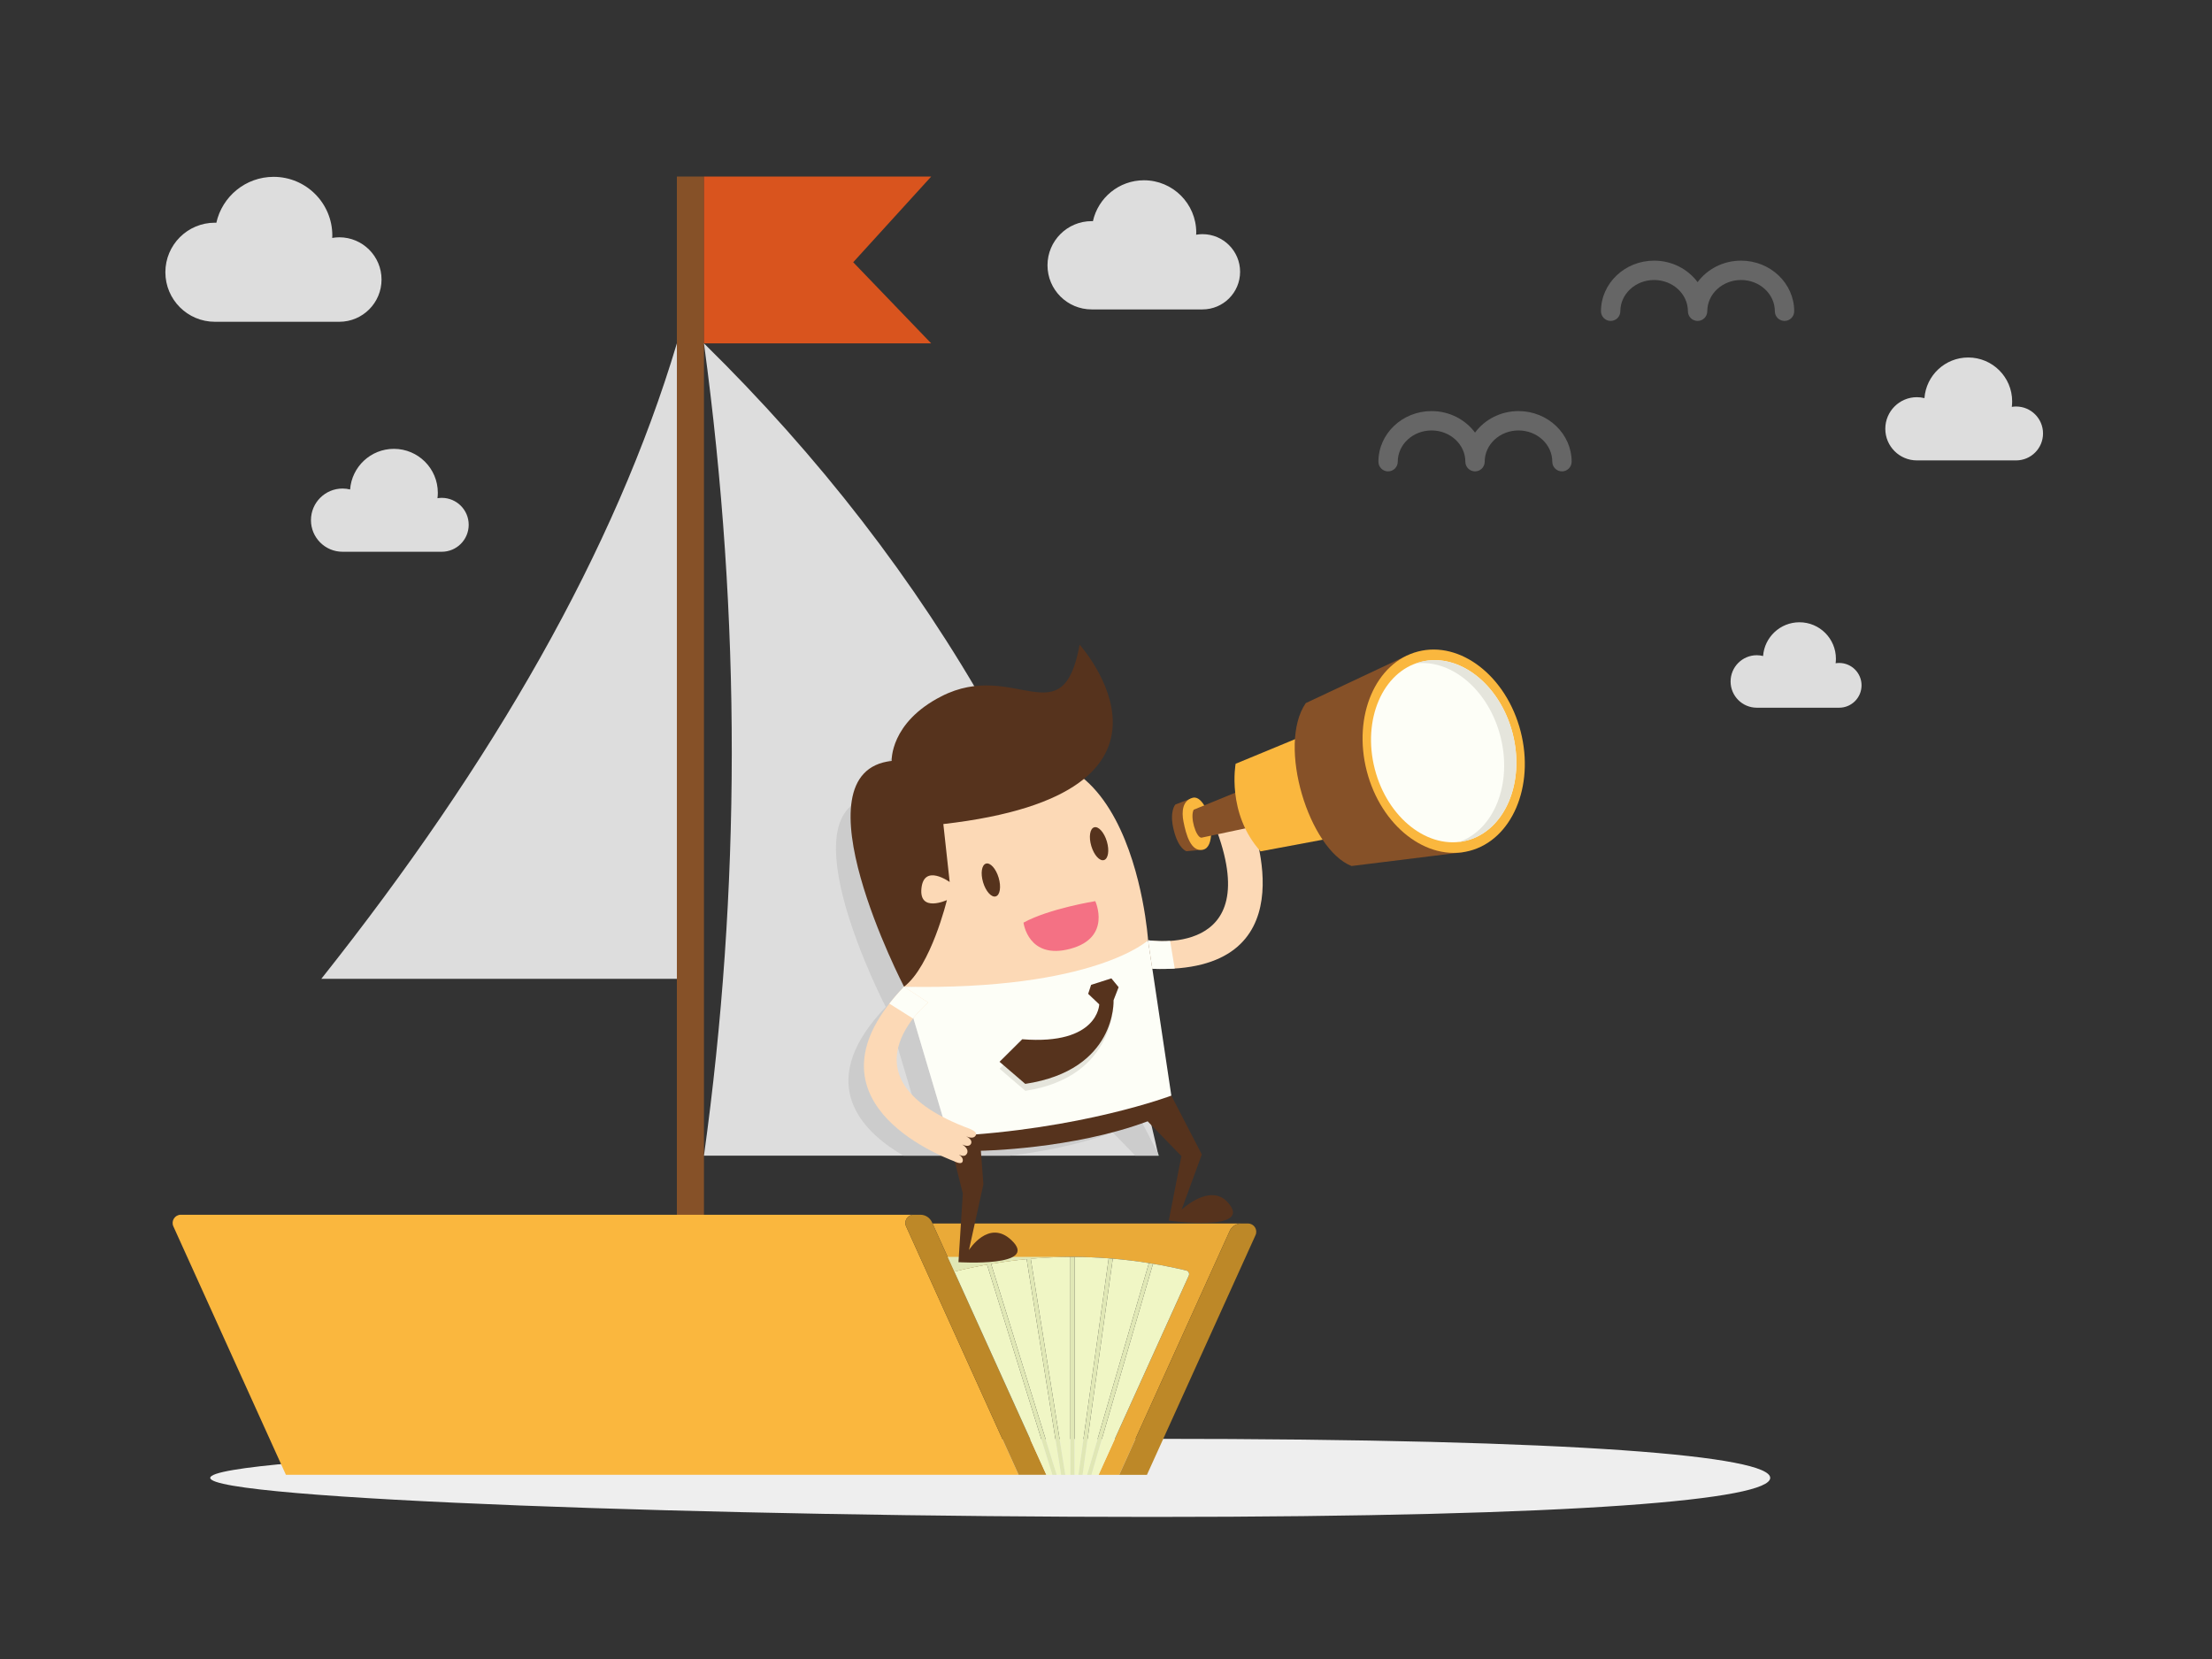 <svg width="1000" height="750" xmlns="http://www.w3.org/2000/svg">
 <rect width="100%" height="100%" fill="#333333" stroke="none"/>

 <g>
  <title>background</title>
  <rect fill="none" id="canvas_background" height="402" width="582" y="-1" x="-1"/>
 </g>
 <g>
  <title>Layer 1</title>
  <path fill="#dddddd" fill-rule="nonzero" d="m153.388,107.279c-1.095,0 -2.161,0.114 -3.206,0.29c0.015,-0.361 0.054,-0.716 0.054,-1.083c0,-14.658 -11.881,-26.54 -26.539,-26.54c-12.672,0 -23.253,8.889 -25.892,20.766c-0.217,-0.007 -0.43,-0.034 -0.649,-0.034c-12.368,0 -22.395,10.026 -22.395,22.395c0,12.369 10.027,22.395 22.395,22.395l56.233,0c10.546,0 19.095,-8.549 19.095,-19.095c0,-10.545 -8.549,-19.095 -19.095,-19.095" id="path16"/>
  <path fill="#dddddd" fill-rule="nonzero" d="m543.61,105.851c-0.976,0 -1.926,0.101 -2.859,0.259c0.014,-0.323 0.05,-0.639 0.05,-0.965c0,-13.06 -10.588,-23.646 -23.646,-23.646c-11.293,0 -20.719,7.919 -23.07,18.501c-0.194,-0.006 -0.383,-0.03 -0.578,-0.03c-11.02,0 -19.954,8.934 -19.954,19.954c0,11.02 8.934,19.954 19.954,19.954l50.103,0c9.395,0 17.012,-7.617 17.012,-17.012c0,-9.396 -7.617,-17.014 -17.012,-17.014" id="path18"/>
  <path fill="#dddddd" fill-rule="nonzero" d="m911.431,183.77c-0.659,0 -1.3,0.066 -1.931,0.168c0.101,-0.807 0.158,-1.629 0.158,-2.464c0,-10.969 -8.89,-19.86 -19.858,-19.86c-10.466,0 -19.036,8.099 -19.799,18.369c-1.093,-0.268 -2.228,-0.425 -3.404,-0.425c-7.891,0 -14.289,6.397 -14.289,14.29c0,7.893 6.397,14.29 14.289,14.29l44.834,0c6.729,0 12.182,-5.455 12.182,-12.184c0,-6.729 -5.454,-12.184 -12.182,-12.184" id="path20"/>
  <path fill="#dddddd" fill-rule="nonzero" d="m199.703,225.069c-0.659,0 -1.3,0.068 -1.93,0.168c0.1,-0.807 0.158,-1.629 0.158,-2.464c0,-10.967 -8.891,-19.86 -19.86,-19.86c-10.466,0 -19.035,8.099 -19.797,18.37c-1.093,-0.268 -2.229,-0.425 -3.404,-0.425c-7.893,0 -14.29,6.397 -14.29,14.289c0,7.893 6.397,14.29 14.29,14.29l44.834,0c6.729,0 12.184,-5.455 12.184,-12.184c0,-6.729 -5.455,-12.184 -12.184,-12.184" id="path22"/>
  <path fill="#865128" fill-rule="nonzero" d="m306.001,574.385l12.246,0l0,-494.574l-12.246,0l0,494.574z" id="path24"/>
  <path fill="#dddddd" fill-rule="nonzero" d="m145.27,442.496c77.72,-97.888 132.771,-193.773 160.731,-287.261l0,287.261l-160.731,0" id="path26"/>
  <path fill="#dddddd" fill-rule="nonzero" d="m523.714,522.449c-31.471,-143.053 -101.826,-265.495 -205.468,-367.214c16.941,124.905 16.602,247.259 0,367.214l205.468,0" id="path28"/>
  <path fill="#d9541e" fill-rule="nonzero" d="m420.98,155.235l-102.733,0l0,-75.424l102.733,0l-35.263,38.743l35.263,36.681" id="path30"/>
  <path fill="#77a688" fill-rule="nonzero" d="m524.049,522.449l-10.8,0l10.465,0c-0.083,-0.375 -0.166,-0.754 -0.25,-1.129l0.585,1.129m-25.814,-88.97c-12.751,-35.769 -28.177,-70.074 -46.175,-102.91c1.433,0.253 2.809,0.469 4.125,0.606c17.276,32.47 32.165,66.293 44.564,101.483c-0.834,0.28 -1.673,0.554 -2.514,0.821" id="path32"/>
  <path fill="#cccccc" fill-rule="nonzero" d="m523.714,522.449l-10.465,0l-10.241,-10.562c-15.614,5.827 -32.892,8.921 -46.409,10.562l-48.16,0c-16.459,-9.496 -39.108,-29.715 -12.98,-61.616c0.124,-0.152 0.249,-0.304 0.375,-0.455c0.356,-0.429 0.718,-0.859 1.09,-1.291c0.258,-0.297 0.522,-0.598 0.787,-0.896c0.289,-0.326 0.573,-0.651 0.871,-0.978c0.598,-0.659 1.21,-1.319 1.85,-1.985c0,0 -46.971,-90.584 -5.21,-95.079c0,0 -0.797,-16.08 20.896,-27.191c6.846,-3.506 13.161,-4.598 18.924,-4.598c6.355,0 12.037,1.327 17.017,2.209c17.997,32.836 33.424,67.141 46.175,102.91c-39.083,12.438 -86.846,12.607 -89.425,12.607c-0.071,0 -0.109,0 -0.109,0l20.087,67.56c37.116,-1.808 66.815,-8.376 84.101,-13.136l0.084,0.562l10.49,20.247c0.084,0.375 0.168,0.754 0.25,1.129m-119.354,-54.011l-0.146,0.182c-7.314,9.426 -15.018,27.011 12.519,41.43l-12.373,-41.613" id="path34"/>
  <path fill="#dddddd" fill-rule="nonzero" d="m831.451,299.709c-0.546,0 -1.079,0.055 -1.603,0.139c0.083,-0.671 0.131,-1.353 0.131,-2.046c0,-9.105 -7.383,-16.488 -16.488,-16.488c-8.689,0 -15.804,6.724 -16.438,15.251c-0.906,-0.223 -1.85,-0.354 -2.825,-0.354c-6.554,0 -11.865,5.311 -11.865,11.864c0,6.553 5.311,11.864 11.865,11.864l37.221,0c5.588,0 10.116,-4.529 10.116,-10.115c0,-5.586 -4.529,-10.115 -10.116,-10.115" id="path36"/>
  <path fill="#eeeeee" fill-rule="nonzero" d="m521.045,685.77c-194.745,0 -426.003,-7.904 -426.003,-17.655c0,-9.751 231.258,-17.655 426.003,-17.655c194.745,0 279.23,7.904 279.23,17.655c0,9.752 -84.485,17.655 -279.23,17.655" id="path38"/>
  <path fill="#eaaa38" fill-rule="nonzero" d="m473.035,666.734l-41.626,-91.889c4.933,-1.23 9.87,-2.271 14.812,-3.16l-0.001,-0.001c0.336,-0.061 0.671,-0.116 1.006,-0.172c0.28,-0.048 0.56,-0.096 0.84,-0.145l0.001,0.006c5.345,-0.917 10.696,-1.639 16.052,-2.155l-0.003,-0.016c0.361,-0.034 0.723,-0.062 1.085,-0.094c0.258,-0.021 0.514,-0.044 0.77,-0.066l0.001,0.004c5.971,-0.521 11.95,-0.794 17.935,-0.818l0,-0.013c0.287,-0.001 0.575,0.001 0.863,0.003c0.331,0.001 0.662,0.001 0.994,0.003l0,0.007c5.145,0.025 10.297,0.244 15.454,0.64l0,-0.006c0.619,0.046 1.236,0.09 1.854,0.142l-0.001,0.009c5.44,0.464 10.886,1.129 16.337,2.006l0.003,-0.009c0.362,0.059 0.726,0.122 1.089,0.185c0.25,0.044 0.501,0.086 0.751,0.129l0,0.003c5.005,0.844 10.015,1.839 15.03,3.036c1.028,0.245 1.579,1.376 1.143,2.337l-40.786,90.034l9.342,0l49.946,-110.254c0.924,-2.041 2.958,-3.353 5.197,-3.353l-139.554,0l51.465,113.606" id="path40"/>
  <path fill="#fab73e" fill-rule="nonzero" d="m409.621,554.407c-1.113,-2.458 0.684,-5.244 3.381,-5.244l-331.25,0c-2.698,0 -4.494,2.786 -3.381,5.244l50.885,112.326l331.25,0l-50.885,-112.326" id="path42"/>
  <path fill="#bd8828" fill-rule="nonzero" d="m409.621,554.407l50.885,112.326l12.529,0l-51.465,-113.606l-0.117,-0.261l-0.159,-0.351c-0.925,-2.04 -2.959,-3.351 -5.199,-3.351l-3.092,0c-2.697,0 -4.494,2.786 -3.381,5.244" id="path44"/>
  <path fill="#f0f6c5" fill-rule="nonzero" d="m431.409,574.845l41.626,91.889l2.732,0l-29.546,-95.049c-4.942,0.889 -9.88,1.93 -14.812,3.16" id="path46"/>
  <path fill="#f0f6c5" fill-rule="nonzero" d="m465.974,569.045l15.635,97.689l2.3,0l0,-98.506c-5.985,0.024 -11.964,0.296 -17.935,0.818" id="path48"/>
  <path fill="#f0f6c5" fill-rule="nonzero" d="m536.281,574.362c-5.015,-1.198 -10.025,-2.192 -15.03,-3.036l-27.846,95.408l3.232,0l40.786,-90.034c0.436,-0.961 -0.115,-2.092 -1.143,-2.337" id="path50"/>
  <path fill="#f0f6c5" fill-rule="nonzero" d="m448.068,571.372l29.642,95.361l2.016,0l-15.606,-97.516c-5.356,0.516 -10.707,1.238 -16.052,2.155" id="path52"/>
  <path fill="#f0f6c5" fill-rule="nonzero" d="m503.071,569.012l-13.658,97.721l2.06,0l27.935,-95.715c-5.451,-0.877 -10.898,-1.542 -16.337,-2.006" id="path54"/>
  <path fill="#f0f6c5" fill-rule="nonzero" d="m485.765,568.227l0,98.506l1.776,0l13.678,-97.866c-5.156,-0.396 -10.309,-0.615 -15.454,-0.64" id="path56"/>
  <path fill="#bd8828" fill-rule="nonzero" d="m555.926,556.48l-49.946,110.254l12.53,0l49.089,-108.363c1.114,-2.456 -0.684,-5.244 -3.381,-5.244l-3.094,0c-2.24,0 -4.274,1.311 -5.197,3.353" id="path58"/>
  <path fill="#e0e7b5" fill-rule="nonzero" d="m464.131,569.201l0.216,-0.019l-0.216,0.019zm19.78,-0.986c0.246,-0.001 0.49,-0.011 0.736,-0.011l-56.248,0l3.009,6.641c4.933,-1.23 9.87,-2.27 14.812,-3.159l29.546,95.048l1.942,0l-29.642,-95.361l0,-0.004c5.344,-0.915 10.694,-1.653 16.05,-2.166l0.003,0.015l15.606,97.516l1.883,0l-15.634,-97.683c5.971,-0.521 11.949,-0.812 17.934,-0.836l0,98.519l1.856,0l0,-98.514c-0.331,-0.001 -0.662,-0.001 -0.994,-0.003c-0.287,-0.001 -0.574,-0.004 -0.86,-0.003" id="path60"/>
  <path fill="#e0e7b5" fill-rule="nonzero" d="m520.5,571.195c-0.362,-0.062 -0.726,-0.126 -1.089,-0.185l-0.003,0.009l-27.935,95.715l1.931,0l27.846,-95.408l0,-0.003c-0.25,-0.043 -0.501,-0.085 -0.751,-0.129" id="path62"/>
  <path fill="#e0e7b5" fill-rule="nonzero" d="m503.073,569.004c-0.618,-0.052 -1.235,-0.096 -1.854,-0.142l0,0.006l-13.678,97.866l1.873,0l13.658,-97.721l0.001,-0.009" id="path64"/>
  <path fill="#e0e7b5" fill-rule="nonzero" d="m484.838,568.204l-0.19,0l0.169,0.004l0.021,-0.004" id="path66"/>
  <path fill="#56331d" fill-rule="nonzero" d="m428.789,513.646l6.48,25.91l-1.965,31.045c0,0 37.12,2.401 23.894,-10.005c-10.275,-9.637 -19.155,4.53 -19.155,4.53l6.529,-29.718l-1.143,-15.169c0,0 41.4,-0.625 75.406,-13.32l15.254,15.732l-5.716,29.175c0,0 38.731,5.296 26.739,-8.195c-8.056,-9.062 -20.938,3.272 -20.938,3.272l9.144,-24.996l-13.781,-26.599l-100.748,18.336" id="path68"/>
  <path fill="#fdfef7" fill-rule="nonzero" d="m519.025,425.07l10.511,70.24c0,0 -40.651,15.41 -100.748,18.336l-20.087,-67.56c0,0 69.084,0.251 110.324,-21.016" id="path70"/>
  <path fill="#fcd9b6" fill-rule="nonzero" d="m519.025,425.07c0,0 -8.092,-123.04 -94.41,-68.59c0,0 -25.468,29.266 -15.914,89.606c86.074,1.704 110.324,-21.016 110.324,-21.016" id="path72"/>
  <path fill="#56331d" fill-rule="nonzero" d="m488.079,291.456c0,0 60.483,67.138 -61.616,81.081l2.866,26.2c0,0 -11.569,-8.402 -12.76,2.799c-1.189,11.2 11.51,5.375 11.51,5.375c0,0 -7.205,29.834 -19.378,39.175c0,0 -50.434,-97.26 -5.595,-102.086c0,0 -0.855,-17.265 22.436,-29.195c33.227,-17.016 54.825,18.951 62.536,-23.349" id="path74"/>
  <path fill="#56331d" fill-rule="nonzero" d="m493.35,382.457c1.218,4.091 3.78,6.942 5.723,6.371c1.942,-0.573 2.533,-4.355 1.314,-8.445c-1.221,-4.091 -3.784,-6.942 -5.724,-6.37c-1.944,0.571 -2.53,4.354 -1.312,8.444" id="path76"/>
  <path fill="#56331d" fill-rule="nonzero" d="m444.433,398.867c1.218,4.093 3.777,6.949 5.726,6.375c1.938,-0.575 2.529,-4.36 1.306,-8.451c-1.216,-4.094 -3.779,-6.946 -5.723,-6.374c-1.944,0.574 -2.533,4.356 -1.31,8.45" id="path78"/>
  <path fill="#f47184" fill-rule="nonzero" d="m495.153,407.395c0,0 -20.669,3.276 -32.446,9.703c0,0 2.071,16.948 21.166,11.832c18.901,-5.064 11.28,-21.535 11.28,-21.535" id="path80"/>
  <path fill="#e5e5dc" fill-rule="nonzero" d="m463.524,493.135l-11.623,-9.985l10.264,-10.194c2.062,0.166 4.005,0.244 5.831,0.244c28.636,0.001 28.957,-19.157 28.957,-19.157l-5.006,-4.751l1.325,-4.053l9.152,-2.929l3.271,3.978l-2.29,5.901c0,0 1.645,34.675 -39.883,40.946" id="path82"/>
  <path fill="#56331d" fill-rule="nonzero" d="m502.425,442.31l3.272,3.978l-2.291,5.901c0,0 1.619,31.539 -39.909,37.809l-11.623,-9.985l10.264,-10.193c34.425,2.766 34.815,-15.777 34.815,-15.777l-5.006,-4.751l1.325,-4.051l9.152,-2.93" id="path84"/>
  <path fill="#fcd9b6" fill-rule="nonzero" d="m562.393,365.616c-1.42,0.526 -1.431,2.294 -1.288,3.371c-0.258,-1.083 -0.966,-2.896 -2.774,-2.42c-2.085,0.55 -1.798,3.286 -1.629,4.244l-0.021,0.005c-0.263,-0.874 -1.133,-3.161 -2.885,-2.671c-1.74,0.485 -1.295,2.931 -1.058,3.865c-0.31,-0.999 -1.311,-3.559 -3.397,-2.886c-1.56,0.505 -0.189,3.979 -0.189,3.979c23.675,60.589 -30.128,51.968 -30.128,51.968l1.931,12.901c70.819,2.624 46.214,-62.978 43.858,-69.299c0,0 -0.835,-3.643 -2.421,-3.056" id="path86"/>
  <path fill="#fdfef7" fill-rule="nonzero" d="m519.025,425.07l1.931,12.901c3.619,0.135 6.978,0.083 10.114,-0.125l-2.08,-12.471c-5.647,0.385 -9.965,-0.305 -9.965,-0.305" id="path88"/>
  <path fill="#fcd9b6" fill-rule="nonzero" d="m435.153,525.159c0.552,-1.41 -0.759,-2.592 -1.66,-3.203c0.981,0.526 2.805,1.205 3.652,-0.463c0.978,-1.923 -1.258,-3.527 -2.084,-4.037l0.01,-0.021c0.828,0.385 3.112,1.259 3.914,-0.375c0.795,-1.621 -1.327,-2.917 -2.184,-3.361c0.953,0.434 3.53,1.387 4.416,-0.618c0.661,-1.5 -2.845,-2.786 -2.845,-2.786c-60.985,-22.635 -18.754,-57.068 -18.754,-57.068l-10.918,-7.141c-49.073,51.128 16.273,76.401 22.56,78.848c0,0 3.275,1.8 3.891,0.225" id="path90"/>
  <path fill="#fdfef7" fill-rule="nonzero" d="m419.619,453.227l-10.918,-7.141c-2.509,2.614 -4.702,5.155 -6.636,7.635l10.695,6.744c3.471,-4.474 6.859,-7.237 6.859,-7.237" id="path92"/>
  <path fill="#865128" fill-rule="nonzero" d="m539.234,360.654l-7.871,3.051c0,0 -2.888,3.009 -0.719,11.636c2.166,8.626 5.749,9.463 5.749,9.463l7.459,-0.674l-4.617,-23.476" id="path94"/>
  <path fill="#fab73e" fill-rule="nonzero" d="m547.109,370.2c0,0 -3.214,-10.761 -7.875,-9.546c-4.662,1.214 -5.104,6.196 -4.206,10.764c1.144,5.816 3.305,13.883 8.824,12.713c5.518,-1.171 3.257,-13.93 3.257,-13.93" id="path96"/>
  <path fill="#865128" fill-rule="nonzero" d="m568.448,354.269l-28.804,11.783c-1.739,3.234 0.975,12.453 3.456,12.659l30.305,-6.435l-4.957,-18.006" id="path98"/>
  <path fill="#fab73e" fill-rule="nonzero" d="m595.385,330.065l-36.78,15.216c0,0 -4.192,22.378 11.26,39.593l35.835,-6.704l-10.315,-48.105" id="path100"/>
  <path fill="#865128" fill-rule="nonzero" d="m636.236,296.267l-45.919,21.591c-13.117,19.074 1.535,66.119 20.685,73.648l50.544,-6.266l-25.31,-88.973" id="path102"/>
  <path fill="#fab73e" fill-rule="nonzero" d="m687.451,330.657c6.406,24.894 -3.974,49.083 -23.184,54.026c-19.211,4.944 -39.978,-11.229 -46.385,-36.123c-6.406,-24.894 3.973,-49.083 23.183,-54.026c19.212,-4.945 39.979,11.227 46.386,36.123" id="path104"/>
  <path fill="#fdfef7" fill-rule="nonzero" d="m683.829,331.589c-5.74,-22.301 -24.344,-36.791 -41.555,-32.361c-17.21,4.429 -26.51,26.1 -20.77,48.403c5.74,22.301 24.345,36.79 41.555,32.36c17.211,-4.429 26.51,-26.099 20.77,-48.401" id="path106"/>
  <path fill="#e3a638" fill-rule="nonzero" d="m662.258,380.182c0.268,-0.059 0.535,-0.124 0.801,-0.193c13.765,-3.541 22.47,-18.114 22.466,-35.216c0.004,17.102 -8.701,31.675 -22.466,35.216c-0.266,0.069 -0.534,0.134 -0.801,0.193" id="path108"/>
  <path fill="#e5e5dc" fill-rule="nonzero" d="m659.711,380.611c15.806,-5.629 24.093,-26.381 18.599,-47.724c-5.044,-19.595 -20.016,-33.155 -35.251,-33.155c-0.985,0 -1.971,0.058 -2.956,0.172c0.71,-0.253 1.43,-0.486 2.171,-0.677c2.09,-0.537 4.199,-0.796 6.304,-0.796c15.234,0 30.209,13.564 35.251,33.157c1.15,4.465 1.696,8.905 1.696,13.185c0.004,17.102 -8.701,31.675 -22.466,35.216c-0.266,0.069 -0.534,0.134 -0.801,0.193c-0.846,0.189 -1.695,0.33 -2.546,0.429" id="path110"/>
  <path fill="#666666" fill-rule="nonzero" d="m706.131,213.099c-2.415,0 -4.375,-1.959 -4.375,-4.375c0,-7.791 -6.853,-14.13 -15.277,-14.13c-8.422,0 -15.275,6.339 -15.275,14.13c0,2.416 -1.96,4.375 -4.375,4.375c-2.416,0 -4.375,-1.959 -4.375,-4.375c0,-7.791 -6.854,-14.13 -15.276,-14.13c-8.422,0 -15.276,6.339 -15.276,14.13c0,2.416 -1.959,4.375 -4.375,4.375c-2.415,0 -4.375,-1.959 -4.375,-4.375c0,-12.616 10.777,-22.88 24.026,-22.88c8.113,0 15.299,3.849 19.651,9.729c4.351,-5.88 11.537,-9.729 19.65,-9.729c13.249,0 24.027,10.264 24.027,22.88c0,2.416 -1.959,4.375 -4.375,4.375" id="path112"/>
  <path fill="#666666" fill-rule="nonzero" d="m806.749,145.085c-2.415,0 -4.375,-1.959 -4.375,-4.375c0,-7.791 -6.853,-14.13 -15.275,-14.13c-8.424,0 -15.276,6.339 -15.276,14.13c0,2.416 -1.959,4.375 -4.375,4.375c-2.416,0 -4.375,-1.959 -4.375,-4.375c0,-7.791 -6.854,-14.13 -15.276,-14.13c-8.422,0 -15.276,6.339 -15.276,14.13c0,2.416 -1.959,4.375 -4.375,4.375c-2.415,0 -4.375,-1.959 -4.375,-4.375c0,-12.616 10.779,-22.88 24.026,-22.88c8.113,0 15.299,3.848 19.651,9.73c4.351,-5.883 11.537,-9.73 19.651,-9.73c13.248,0 24.025,10.264 24.025,22.88c0,2.416 -1.959,4.375 -4.375,4.375" id="path114"/>
 </g>
</svg>